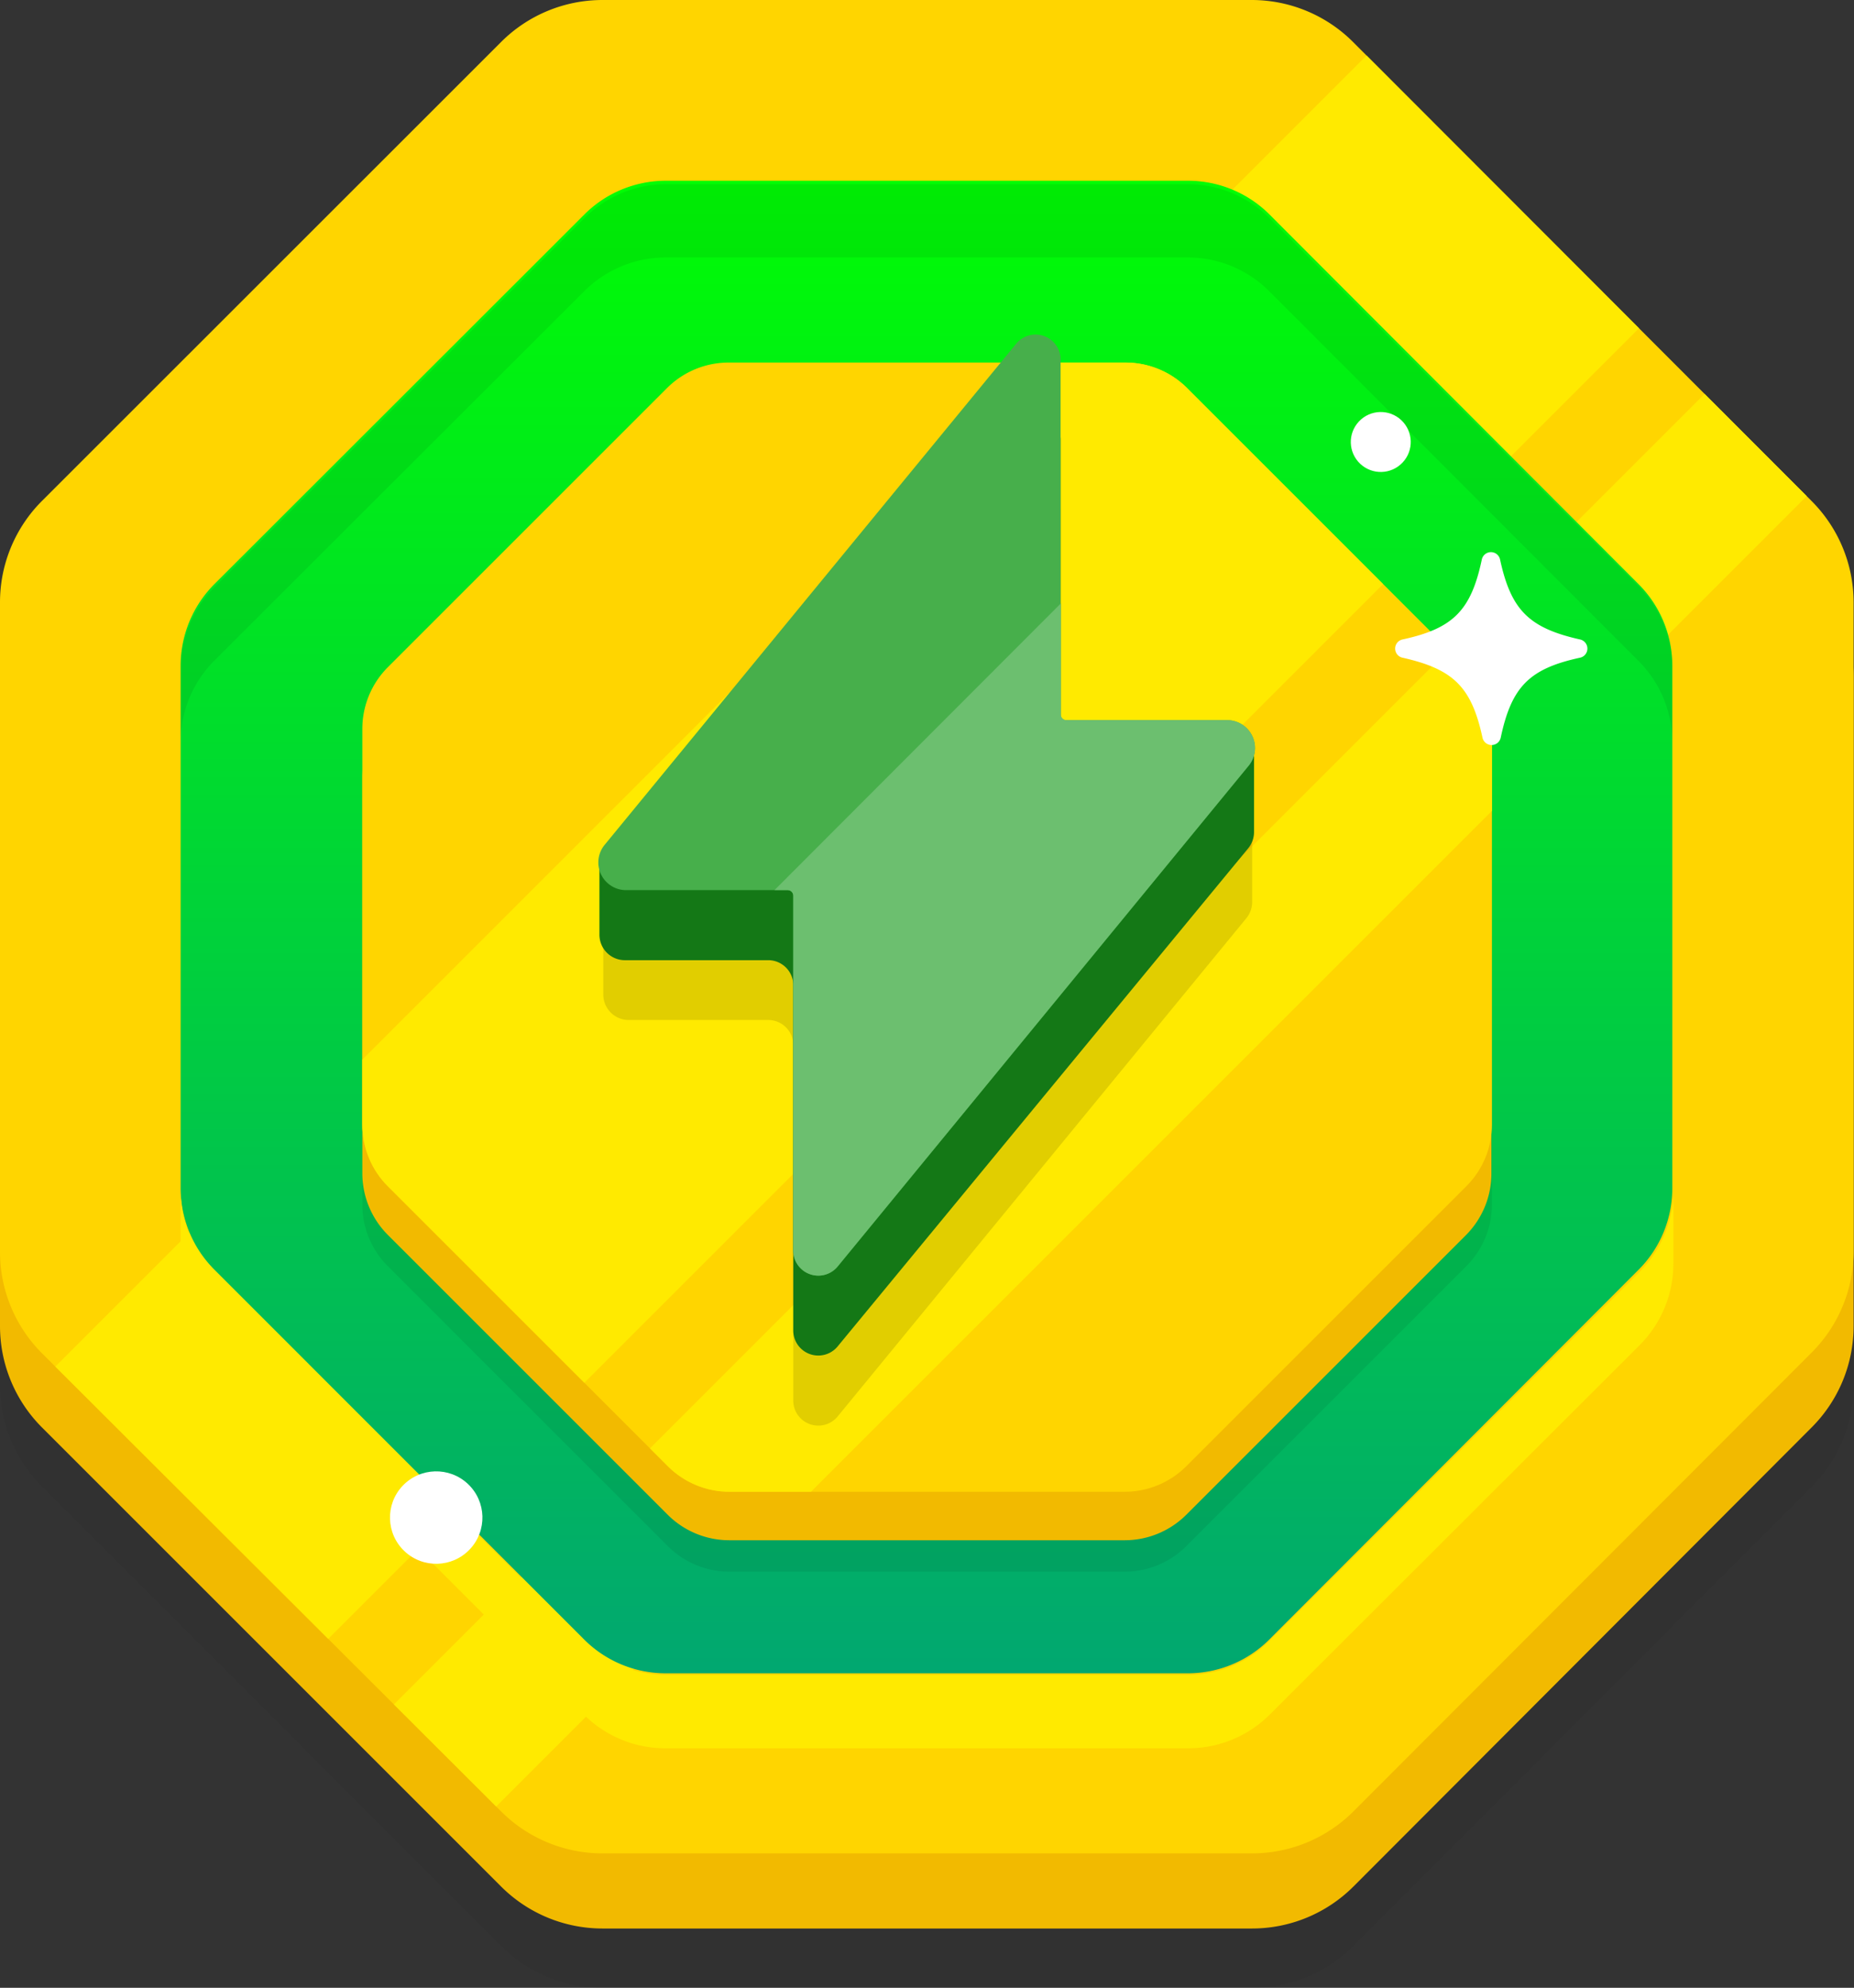 <svg id="Layer_1" data-name="Layer 1" xmlns="http://www.w3.org/2000/svg" xmlns:xlink="http://www.w3.org/1999/xlink" viewBox="0 0 139.18 149.24"><rect x="0" y="0" width="139.18" height="149.24" fill="#333333" stroke="none"/><defs><style>.cls-1{fill:none;}.cls-2{opacity:0.04;}.cls-11,.cls-2,.cls-8{isolation:isolate;}.cls-3{fill:#f2ba00;}.cls-4{fill:#ffd500;}.cls-5{clip-path:url(#clip-path);}.cls-6{fill:#ffea00;}.cls-7{fill:url(#linear-gradient);}.cls-8{opacity:0.07;}.cls-9{clip-path:url(#clip-path-2);}.cls-10{fill:#fff;}.cls-11{opacity:0.12;}.cls-12{fill:#147816;}.cls-13{fill:#47af4b;}.cls-14{fill:#6cbf6f;}</style><clipPath id="clip-path"><path class="cls-1" d="M94,0H45.22a10.76,10.76,0,0,0-7.6,3.15L3.15,37.61A10.76,10.76,0,0,0,0,45.21V94a10.76,10.76,0,0,0,3.15,7.6L37.62,136a10.76,10.76,0,0,0,7.6,3.15H94a10.76,10.76,0,0,0,7.6-3.15L136,101.55a10.76,10.76,0,0,0,3.15-7.6V45.22a10.76,10.76,0,0,0-3.15-7.6L101.57,3.15A10.76,10.76,0,0,0,94,0Z"/></clipPath><linearGradient id="linear-gradient" x1="69.57" y1="-7.49" x2="69.57" y2="131.39" gradientTransform="matrix(1, 0, 0, -1, 0, 141.46)" gradientUnits="userSpaceOnUse"><stop offset="0" stop-color="#019687"/><stop offset="1" stop-color="lime"/></linearGradient><clipPath id="clip-path-2"><path class="cls-1" d="M84.43,27.22H54.75a6.55,6.55,0,0,0-4.63,1.87l-21,21a6.55,6.55,0,0,0-1.92,4.63V84.43a6.55,6.55,0,0,0,1.94,4.66l21,21A6.55,6.55,0,0,0,54.77,112H84.43a6.55,6.55,0,0,0,4.63-1.92l21-21A6.55,6.55,0,0,0,112,84.46V54.75a6.55,6.55,0,0,0-1.93-4.66l-21-21A6.55,6.55,0,0,0,84.43,27.22Z"/></clipPath></defs><title>pixel_rainbow</title><g id="Layer_2" data-name="Layer 2"><g id="Layer_1-2" data-name="Layer 1-2"><path class="cls-2" d="M94,10H45.22a10.76,10.76,0,0,0-7.6,3.15L3.15,47.64A10.76,10.76,0,0,0,0,55.24V104a10.76,10.76,0,0,0,3.15,7.6l34.47,34.5a10.76,10.76,0,0,0,7.6,3.15H94a10.76,10.76,0,0,0,7.6-3.15L136,111.62a10.76,10.76,0,0,0,3.15-7.6V55.25a10.76,10.76,0,0,0-3.15-7.6L101.57,13.18A10.76,10.76,0,0,0,94,10Z"/><path class="cls-3" d="M94,5.62H45.22a10.76,10.76,0,0,0-7.6,3.15L3.15,43.23A10.76,10.76,0,0,0,0,50.83V99.57a10.76,10.76,0,0,0,3.15,7.6l34.47,34.47a10.76,10.76,0,0,0,7.6,3.15H94a10.76,10.76,0,0,0,7.6-3.15L136,107.17a10.76,10.76,0,0,0,3.15-7.6V50.84a10.76,10.76,0,0,0-3.15-7.6L101.57,8.77A10.76,10.76,0,0,0,94,5.62Z"/><path class="cls-4" d="M94,0H45.22a10.76,10.76,0,0,0-7.6,3.15L3.15,37.61A10.76,10.76,0,0,0,0,45.21V94a10.76,10.76,0,0,0,3.15,7.6L37.62,136a10.76,10.76,0,0,0,7.6,3.15H94a10.76,10.76,0,0,0,7.6-3.15L136,101.55a10.76,10.76,0,0,0,3.15-7.6V45.22a10.76,10.76,0,0,0-3.15-7.6L101.57,3.15A10.76,10.76,0,0,0,94,0Z"/><g class="cls-5"><rect class="cls-6" x="-29.48" y="50.04" width="184.38" height="28.94" transform="translate(-27.25 63.24) rotate(-45)"/><rect class="cls-6" x="-10.45" y="78.04" width="184.38" height="10.85" transform="translate(-35.08 82.25) rotate(-45)"/></g><path class="cls-7" d="M89.21,13.57H50a8.66,8.66,0,0,0-6.12,2.52L16.1,43.85A8.66,8.66,0,0,0,13.56,50V89.21a8.66,8.66,0,0,0,2.54,6.12l27.75,27.76A8.66,8.66,0,0,0,50,125.63H89.21a8.66,8.66,0,0,0,6.08-2.54L123,95.34a8.66,8.66,0,0,0,2.54-6.12V50A8.66,8.66,0,0,0,123,43.85L95.29,16.09A8.66,8.66,0,0,0,89.21,13.57Z"/><path class="cls-8" d="M123.08,44.09,95.29,16.37a8.66,8.66,0,0,0-6.12-2.54H50a8.66,8.66,0,0,0-6.12,2.54L16.1,44.09a8.66,8.66,0,0,0-2.54,6.12v5.5a8.66,8.66,0,0,1,2.54-6.12L43.85,21.87A8.66,8.66,0,0,1,50,19.33H89.21a8.66,8.66,0,0,1,6.08,2.54L123,49.62a8.66,8.66,0,0,1,2.54,6.12v-5.5A8.66,8.66,0,0,0,123.08,44.09Z"/><path class="cls-6" d="M16.1,101l27.75,27.75A8.66,8.66,0,0,0,50,131.26H89.21a8.66,8.66,0,0,0,6.12-2.54L123.08,101a8.66,8.66,0,0,0,2.54-6.12v-5.5a8.66,8.66,0,0,1-2.54,6.12L95.29,123.21a8.66,8.66,0,0,1-6.12,2.54H50a8.66,8.66,0,0,1-6.12-2.54L16.1,95.46a8.66,8.66,0,0,1-2.54-6.12v5.5A8.66,8.66,0,0,0,16.1,101Z"/><path class="cls-8" d="M84.43,33.24H54.75a6.55,6.55,0,0,0-4.63,1.92l-21,21a6.55,6.55,0,0,0-1.92,4.63V90.47a6.55,6.55,0,0,0,1.94,4.62l21,21A6.55,6.55,0,0,0,54.77,118H84.43a6.55,6.55,0,0,0,4.63-1.92l21-21A6.55,6.55,0,0,0,112,90.46V60.78a6.55,6.55,0,0,0-1.92-4.63l-21-21A6.55,6.55,0,0,0,84.43,33.24Z"/><path class="cls-3" d="M84.43,30.88H54.75a6.55,6.55,0,0,0-4.63,1.92l-21,21a6.55,6.55,0,0,0-1.92,4.63V88.09a6.55,6.55,0,0,0,1.92,4.63l21,21a6.55,6.55,0,0,0,4.63,1.92H84.43a6.55,6.55,0,0,0,4.63-1.92l21-21a6.55,6.55,0,0,0,1.9-4.63V58.42A6.55,6.55,0,0,0,110,53.79l-21-21A6.55,6.55,0,0,0,84.43,30.88Z"/><path class="cls-4" d="M84.43,27.22H54.75a6.55,6.55,0,0,0-4.63,1.87l-21,21a6.55,6.55,0,0,0-1.92,4.63V84.43a6.55,6.55,0,0,0,1.94,4.66l21,21A6.55,6.55,0,0,0,54.77,112H84.43a6.55,6.55,0,0,0,4.63-1.92l21-21A6.55,6.55,0,0,0,112,84.46V54.75a6.55,6.55,0,0,0-1.93-4.66l-21-21A6.55,6.55,0,0,0,84.43,27.22Z"/><g class="cls-9"><rect class="cls-6" x="-29.48" y="50.04" width="184.38" height="28.94" transform="translate(-27.25 63.24) rotate(-45)"/><rect class="cls-6" x="-10.45" y="78.04" width="184.38" height="10.85" transform="translate(-35.08 82.25) rotate(-45)"/></g><circle class="cls-10" cx="103.66" cy="33.18" r="2.25" transform="translate(8.36 85.77) rotate(-46.64)"/><circle class="cls-10" cx="32.75" cy="113.94" r="3.47" transform="translate(-72.58 59.52) rotate(-46.64)"/><path class="cls-10" d="M118.61,49.38c-3.79.82-5.14,2.17-5.95,6a.7.7,0,0,1-1.37,0c-.82-3.79-2.17-5.14-6-6a.7.7,0,0,1,0-1.37c3.79-.82,5.14-2.17,5.95-6a.7.7,0,0,1,1.37,0c.82,3.79,2.17,5.14,6,6a.7.7,0,0,1,0,1.37Z"/><path class="cls-11" d="M45.29,67.85l31-30.76a1.88,1.88,0,0,1,3.33,1.19v20a1.88,1.88,0,0,0,1.9,1.81H94v7.63a1.91,1.91,0,0,1-.43,1.21L62.88,106.35a1.88,1.88,0,0,1-3.33-1.19V78.46a1.88,1.88,0,0,0-1.88-1.88H47.15a1.91,1.91,0,0,1-1.86-1.9Z"/><path class="cls-12" d="M45,64.89,76.29,31.8A1.88,1.88,0,0,1,79.62,33V54.45a1.88,1.88,0,0,0,1.88,1.88H94.14v6.14a1.91,1.91,0,0,1-.43,1.21L62.88,101.09a1.88,1.88,0,0,1-3.33-1.19v-26a1.88,1.88,0,0,0-1.88-1.81H46.87A1.91,1.91,0,0,1,45,70.18h0Z"/><path class="cls-13" d="M93.75,57.47,62.88,95.09a1.88,1.88,0,0,1-3.33-1.19V67.26a.42.42,0,0,0-.41-.43H47a2.08,2.08,0,0,1-1.61-3.4L76.29,25.8A1.88,1.88,0,0,1,79.62,27V53.65a.42.42,0,0,0,.42.42H92.11a2.09,2.09,0,0,1,1.64,3.4Z"/><path class="cls-14" d="M93.75,57.47,62.88,95.09a1.88,1.88,0,0,1-3.33-1.19V67.26a.42.42,0,0,0-.41-.43h-1L79.64,45.3v8.35a.42.42,0,0,0,.42.42H92.13a2.09,2.09,0,0,1,1.62,3.4Z"/></g></g></svg>